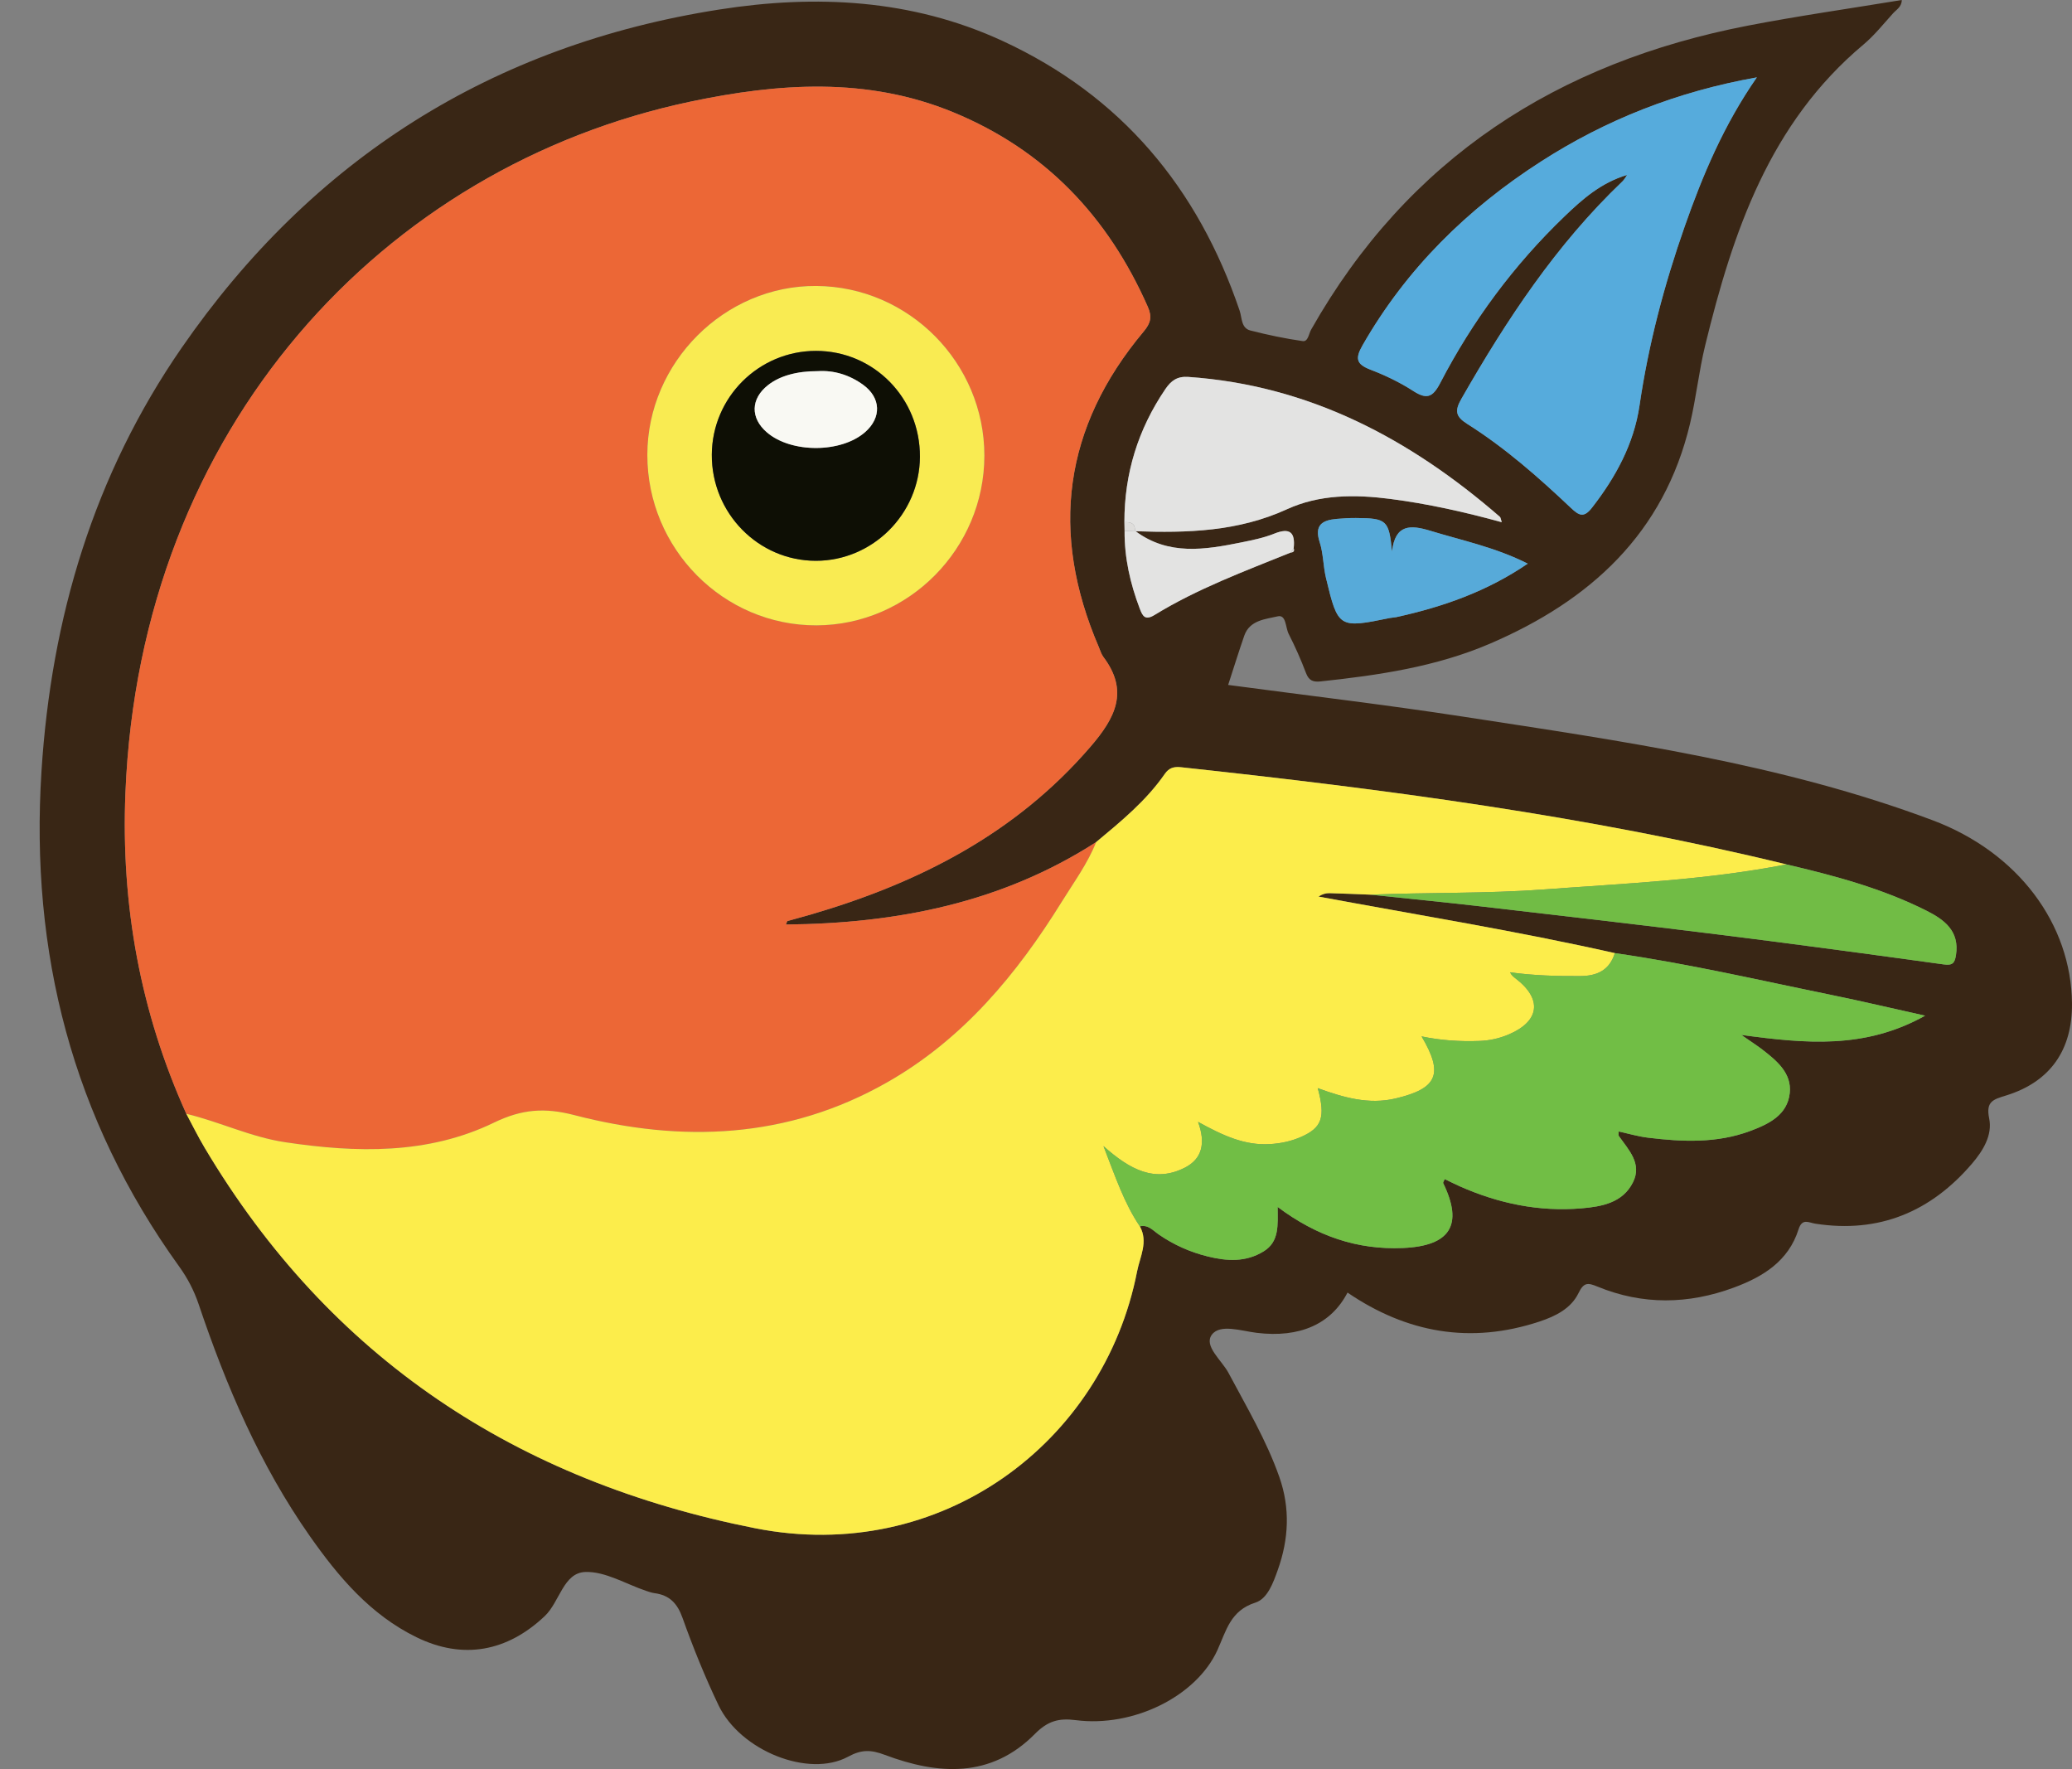 <?xml version="1.0" encoding="utf-8"?>
<!-- Generator: Adobe Illustrator 16.0.0, SVG Export Plug-In . SVG Version: 6.00 Build 0)  -->
<!DOCTYPE svg PUBLIC "-//W3C//DTD SVG 1.1//EN" "http://www.w3.org/Graphics/SVG/1.1/DTD/svg11.dtd">
<svg version="1.1" id="Layer_1" xmlns="http://www.w3.org/2000/svg" xmlns:xlink="http://www.w3.org/1999/xlink" x="0px" y="0px"
	 width="480.018px" height="409.757px" viewBox="0 0 480.018 409.757" enable-background="new 0 0 480.018 409.757"
	 xml:space="preserve">
<rect x="0" y="0" width="480.018" height="409.757" fill="#808080" stroke="none"/>
<g>
	<path fill-rule="evenodd" clip-rule="evenodd" fill="#392615" d="M284.525,158.647c18.238,2.44,36.396,4.567,54.452,7.348
		c36.741,5.658,73.639,10.836,108.705,23.981c19.893,7.457,32.161,24.066,32.333,42.446c0.101,10.748-5.016,18.156-15.258,21.316
		c-3.012,0.93-4.739,1.377-3.926,5.332c0.797,3.873-1.448,7.49-3.945,10.416c-9.557,11.193-21.569,16.244-36.354,13.945
		c-1.501-0.232-3.025-1.344-3.869,1.322c-2.324,7.344-8.212,10.977-14.982,13.48c-10.554,3.904-21.134,4.076-31.601-0.229
		c-2.228-0.916-3.16-1.031-4.401,1.527c-1.726,3.557-5.321,5.344-9.042,6.574c-15.949,5.273-30.72,2.652-44.459-6.713
		c-3.791,7.293-11.05,10.543-21.036,9.324c-3.608-0.439-8.486-2.129-10.392,0.426c-1.953,2.623,2.297,5.924,3.864,8.875
		c4.2,7.906,8.79,15.605,11.773,24.109c2.533,7.221,2.181,14.361-0.352,21.475c-1.075,3.021-2.384,6.709-5.213,7.607
		c-5.762,1.828-6.739,6.482-8.776,10.98c-4.864,10.738-19.519,17.965-32.833,16.238c-3.955-0.514-6.508,0.205-9.476,3.207
		c-10.153,10.27-22.39,9.484-34.721,4.848c-3.244-1.219-5.408-1.287-8.527,0.406c-9.149,4.969-24.986-1.365-30.04-11.932
		c-3.142-6.57-5.887-13.357-8.333-20.219c-1.209-3.391-3.035-5.268-6.5-5.723c-0.65-0.086-1.288-0.314-1.916-0.525
		c-4.711-1.576-9.468-4.547-14.113-4.379c-5.088,0.182-5.913,6.936-9.394,10.225c-8.689,8.211-18.918,10.174-29.733,4.877
		c-10.675-5.227-18.063-13.979-24.709-23.453c-11.543-16.455-19.345-34.73-25.728-53.66c-1.079-3.197-2.565-6.035-4.528-8.76
		C16.784,259.027,6.937,220.639,9.611,178.624c2.266-35.587,12.143-68.647,32.464-98.047c30.274-43.8,71.974-70.147,124.617-78.38
		C189-1.293,211.21-0.222,232.208,9.457c27.537,12.694,45.315,34.04,54.983,62.513c0.55,1.618,0.32,4.025,2.483,4.58
		c3.991,1.022,8.044,1.872,12.119,2.458c1.253,0.18,1.409-1.695,1.947-2.645c22.463-39.69,57.113-61.902,101.208-70.428
		C416.683,3.667,428.531,1.99,440.581,0c-0.006,1.596-1.237,2.224-2.001,3.067c-2.238,2.469-4.337,5.126-6.874,7.252
		c-21.753,18.224-30.254,43.406-36.663,69.66c-1.455,5.959-2.088,12.117-3.502,18.087c-6.041,25.512-23.154,41.059-46.359,51.02
		c-12.525,5.377-25.817,7.31-39.227,8.746c-1.725,0.185-2.722-0.167-3.391-1.933c-1.174-3.096-2.521-6.14-4.025-9.089
		c-0.745-1.459-0.547-4.52-2.529-4.052c-2.825,0.667-6.496,0.856-7.756,4.491C286.955,150.999,285.781,154.792,284.525,158.647z
		 M299.705,126.998c0.402-3.683-0.861-4.854-4.523-3.383c-2.422,0.973-5.046,1.501-7.62,2.023
		c-8.418,1.705-16.829,3.08-24.477-2.592c11.993,0.421,23.766,0.08,35.069-5.096c7.518-3.442,15.672-3.451,23.956-2.384
		c8.695,1.12,17.18,3.022,25.799,5.391c-0.225-0.665-0.234-1.079-0.445-1.261c-20.802-18.047-44.129-30.452-72.179-32.394
		c-2.543-0.176-3.967,0.852-5.294,2.802c-6.339,9.319-9.517,19.582-9.501,30.843c0.014,0.682,0.026,1.363,0.04,2.045
		c-0.043,6.221,1.308,12.164,3.506,17.953c0.674,1.775,1.242,2.846,3.454,1.489c9.916-6.08,20.791-10.11,31.518-14.445
		C299.648,127.946,299.952,127.666,299.705,126.998z M374.106,220.766c-22.733-5.125-45.745-8.84-68.657-13.098
		c0.916-0.605,1.744-0.811,2.566-0.79c3.165,0.077,6.327,0.227,9.49,0.349c8.56,0.904,17.128,1.737,25.678,2.727
		c18.617,2.155,37.236,4.299,55.834,6.617c17.111,2.135,34.2,4.45,51.282,6.809c2.053,0.283,2.554-0.303,2.843-2.17
		c0.862-5.58-2.742-8.209-6.832-10.268c-10.274-5.17-21.315-8.121-32.456-10.727c-46.137-11.247-93.086-17.417-140.213-22.499
		c-1.675-0.181-2.804,0.11-3.81,1.562c-4.319,6.229-10.133,10.979-15.893,15.774c-21.859,14.063-46.141,18.852-71.866,19.088
		c0.228-0.518,0.264-0.776,0.366-0.806c1.742-0.503,3.499-0.954,5.239-1.461c25.06-7.304,47.575-18.705,64.98-38.946
		c5.709-6.639,8.948-12.832,2.951-20.777c-0.489-0.647-0.714-1.498-1.044-2.262c-11.406-26.489-8.207-50.937,10.404-73.12
		c1.628-1.94,1.954-3.414,0.943-5.705c-9.204-20.867-23.813-36.306-45.077-45.061c-19.984-8.228-40.508-6.759-60.91-2.455
		C88.986,38.514,32.474,98.842,29.056,183.677c-1.043,25.895,3.425,50.673,14.107,74.308c1.401,2.607,2.707,5.271,4.218,7.813
		c29.048,48.867,72.402,77.27,127.551,88.178c43.079,8.521,80.773-19.842,88.493-59.494c0.657-3.375,2.638-6.83,0.64-10.43
		c1.935-0.457,3.054,0.965,4.396,1.891c3.452,2.383,7.206,4.061,11.291,5.074c4.501,1.115,8.857,1.381,13.011-1.18
		c3.626-2.234,3.259-6.027,3.227-10.277c9.101,6.803,18.492,9.965,29.039,9.508c10.96-0.475,14.024-5.352,9.318-15.016
		c-0.084-0.174,0.187-0.52,0.354-0.939c1.185,0.568,2.352,1.166,3.548,1.693c8.974,3.969,18.358,5.914,28.154,5.074
		c4.655-0.398,9.534-1.266,11.907-6.027c2.17-4.357-1.02-7.51-3.289-10.752c-0.131-0.186-0.017-0.543-0.017-1.018
		c2.278,0.492,4.501,1.152,6.771,1.43c7.97,0.973,15.93,1.332,23.651-1.535c4.337-1.609,8.668-3.703,9.206-8.814
		c0.485-4.604-3.02-7.488-6.377-10.074c-1.223-0.942-2.532-1.773-4.837-3.374c14.965,2.021,28.604,3.335,42.574-4.46
		c-8.038-1.785-14.78-3.383-21.565-4.77C407.69,227.064,391.039,223.186,374.106,220.766z M376.967,40.515
		c-0.367,0.508-0.667,1.087-1.113,1.513c-15.334,14.625-26.835,32.07-37.281,50.328c-1.587,2.774-1.398,4.104,1.342,5.834
		c8.754,5.528,16.514,12.356,24.012,19.452c1.922,1.819,3.017,2.361,4.9-0.061c5.502-7.072,9.701-14.784,11.003-23.672
		c2.075-14.179,5.721-27.932,10.446-41.408c4.184-11.931,9.077-23.566,16.734-34.581c-18.54,3.31-34.928,9.799-50.021,19.497
		c-17.059,10.961-31.161,24.811-41.32,42.546c-1.799,3.139-1.415,4.419,1.875,5.682c3.395,1.304,6.746,2.906,9.795,4.875
		c3.108,2.007,4.529,1.636,6.304-1.78c7.484-14.417,17.072-27.354,28.806-38.622C366.596,46.134,370.929,42.31,376.967,40.515z
		 M322.485,127.744c-0.713-7.253-1.189-7.713-8.353-7.76c-1.496-0.01-2.996,0.075-4.486,0.207c-3.315,0.293-5.199,1.436-3.922,5.37
		c0.86,2.65,0.81,5.582,1.466,8.315c2.794,11.625,2.966,11.695,14.82,9.263c0.487-0.1,0.996-0.095,1.481-0.202
		c10.739-2.356,20.975-5.92,30.436-12.383c-7.45-3.767-15.104-5.336-22.535-7.603C326.778,121.542,323.22,121.376,322.485,127.744z"
		/>
	<path fill-rule="evenodd" clip-rule="evenodd" fill="#EC6736" d="M43.163,257.984c-10.682-23.635-15.151-48.413-14.107-74.308
		C32.474,98.842,88.986,38.514,159.928,23.549c20.401-4.304,40.925-5.773,60.91,2.455c21.263,8.754,35.873,24.193,45.077,45.061
		c1.011,2.291,0.685,3.765-0.943,5.705c-18.611,22.183-21.811,46.63-10.404,73.12c0.33,0.764,0.555,1.614,1.044,2.262
		c5.997,7.946,2.758,14.139-2.951,20.777c-17.405,20.241-39.921,31.642-64.98,38.946c-1.74,0.507-3.497,0.958-5.239,1.461
		c-0.103,0.029-0.139,0.288-0.366,0.806c25.726-0.236,50.007-5.025,71.867-19.089c-1.972,4.976-5.144,9.276-7.932,13.774
		c-10.466,16.889-22.962,31.918-40.528,41.897c-23.004,13.067-47.482,14.036-72.466,7.554c-6.763-1.754-12.063-1.408-18.58,1.75
		c-15.304,7.42-31.85,7.02-48.391,4.537C58.103,263.373,50.887,259.834,43.163,257.984z M149.969,105.335
		c-0.03,21.78,17.64,39.59,39.199,39.511c21.349-0.078,38.877-17.8,38.88-39.311c0.003-21.492-17.493-39.151-38.936-39.299
		C167.871,66.09,149.999,83.942,149.969,105.335z"/>
	<path fill-rule="evenodd" clip-rule="evenodd" fill="#FCED4B" d="M43.163,257.984c7.724,1.85,14.939,5.389,22.88,6.58
		c16.541,2.482,33.087,2.883,48.391-4.537c6.517-3.158,11.817-3.504,18.58-1.75c24.984,6.482,49.462,5.514,72.466-7.554
		c17.566-9.979,30.062-25.009,40.528-41.897c2.788-4.499,5.96-8.798,7.932-13.774c5.759-4.794,11.572-9.544,15.892-15.774
		c1.006-1.452,2.135-1.742,3.81-1.562c47.127,5.081,94.076,11.252,140.213,22.499c-18.536,3.629-37.359,4.406-56.13,5.799
		c-13.398,0.994-26.817,0.664-40.219,1.213c-3.163-0.122-6.325-0.271-9.49-0.349c-0.822-0.021-1.65,0.185-2.566,0.79
		c22.912,4.258,45.924,7.973,68.657,13.098c-1.223,3.941-4.075,5.289-7.991,5.316c-5.417,0.037-10.813-0.123-16.286-0.869
		c0.369,0.742,0.864,1.096,1.348,1.467c6.186,4.752,5.523,9.891-1.703,12.945c-2.149,0.908-4.399,1.404-6.77,1.488
		c-4.411,0.158-8.789-0.102-13.373-1.06c5.188,8.744,3.653,12.089-6.029,14.38c-6.221,1.471-12.041-0.215-18.021-2.39
		c1.839,6.749,0.98,9.163-3.868,11.296c-2.286,1.006-4.688,1.516-7.227,1.666c-5.816,0.348-10.846-1.953-16.64-5.158
		c1.863,5.021,0.87,8.611-3.037,10.604c-6.925,3.533-12.693,0.535-18.871-4.986c2.792,7.184,4.807,13.234,8.427,18.586
		c1.998,3.6,0.018,7.055-0.64,10.43c-7.72,39.652-45.414,68.016-88.493,59.494c-55.149-10.908-98.503-39.311-127.551-88.178
		C45.87,263.256,44.564,260.592,43.163,257.984z"/>
	<path fill-rule="evenodd" clip-rule="evenodd" fill="#71BE45" d="M264.065,284.051c-3.62-5.352-5.635-11.402-8.427-18.586
		c6.178,5.521,11.946,8.52,18.871,4.986c3.907-1.992,4.9-5.582,3.037-10.604c5.794,3.205,10.823,5.506,16.64,5.158
		c2.539-0.15,4.94-0.66,7.227-1.666c4.849-2.133,5.707-4.547,3.868-11.296c5.979,2.175,11.8,3.86,18.021,2.39
		c9.683-2.291,11.217-5.636,6.029-14.38c4.584,0.958,8.962,1.218,13.373,1.06c2.37-0.084,4.62-0.58,6.77-1.488
		c7.227-3.055,7.889-8.193,1.703-12.945c-0.483-0.371-0.979-0.725-1.348-1.467c5.473,0.746,10.869,0.906,16.286,0.869
		c3.916-0.027,6.769-1.375,7.991-5.316c16.933,2.42,33.584,6.299,50.322,9.719c6.785,1.387,13.527,2.984,21.565,4.77
		c-13.971,7.795-27.609,6.48-42.574,4.46c2.305,1.601,3.614,2.432,4.837,3.374c3.357,2.586,6.862,5.471,6.377,10.074
		c-0.538,5.111-4.869,7.205-9.206,8.814c-7.722,2.867-15.682,2.508-23.651,1.535c-2.27-0.277-4.492-0.938-6.771-1.43
		c0,0.475-0.114,0.832,0.017,1.018c2.27,3.242,5.459,6.395,3.289,10.752c-2.373,4.762-7.252,5.629-11.907,6.027
		c-9.796,0.84-19.181-1.105-28.154-5.074c-1.196-0.527-2.363-1.125-3.548-1.693c-0.168,0.42-0.438,0.766-0.354,0.939
		c4.706,9.664,1.642,14.541-9.318,15.016c-10.547,0.457-19.938-2.705-29.039-9.508c0.032,4.25,0.399,8.043-3.227,10.277
		c-4.153,2.561-8.51,2.295-13.011,1.18c-4.085-1.014-7.839-2.691-11.291-5.074C267.119,285.016,266,283.594,264.065,284.051z"/>
	<path fill-rule="evenodd" clip-rule="evenodd" fill="#56ABDC" d="M376.967,40.515c-6.038,1.795-10.371,5.62-14.52,9.604
		c-11.733,11.268-21.321,24.204-28.806,38.622c-1.774,3.416-3.195,3.788-6.304,1.78c-3.049-1.969-6.4-3.571-9.795-4.875
		c-3.29-1.263-3.674-2.543-1.875-5.682c10.159-17.735,24.262-31.585,41.32-42.546c15.094-9.698,31.481-16.187,50.021-19.497
		c-7.657,11.015-12.551,22.649-16.734,34.581c-4.726,13.476-8.371,27.229-10.446,41.408c-1.302,8.888-5.501,16.6-11.003,23.672
		c-1.884,2.421-2.979,1.88-4.9,0.061c-7.498-7.096-15.258-13.923-24.012-19.452c-2.74-1.73-2.929-3.06-1.342-5.834
		c10.446-18.258,21.947-35.702,37.281-50.328C376.3,41.602,376.6,41.022,376.967,40.515z"/>
	<path fill-rule="evenodd" clip-rule="evenodd" fill="#E3E3E2" d="M260.49,120.948c-0.016-11.261,3.162-21.524,9.501-30.843
		c1.327-1.95,2.751-2.979,5.294-2.802c28.05,1.942,51.377,14.346,72.179,32.394c0.211,0.183,0.221,0.597,0.445,1.261
		c-8.619-2.369-17.104-4.271-25.799-5.391c-8.284-1.067-16.438-1.059-23.956,2.384c-11.304,5.176-23.076,5.517-35.069,5.096
		l-0.157-0.144C263.003,121.144,261.862,120.901,260.49,120.948z"/>
	<path fill-rule="evenodd" clip-rule="evenodd" fill="#71BC45" d="M317.506,207.227c13.401-0.549,26.82-0.219,40.219-1.213
		c18.771-1.393,37.594-2.17,56.13-5.799c11.141,2.606,22.182,5.557,32.456,10.727c4.09,2.059,7.694,4.688,6.832,10.268
		c-0.289,1.867-0.79,2.453-2.843,2.17c-17.082-2.358-34.171-4.674-51.282-6.809c-18.598-2.318-37.217-4.462-55.834-6.617
		C334.634,208.964,326.065,208.131,317.506,207.227z"/>
	<path fill-rule="evenodd" clip-rule="evenodd" fill="#57AAD9" d="M322.485,127.744c0.734-6.367,4.293-6.201,8.907-4.793
		c7.431,2.267,15.085,3.836,22.535,7.603c-9.461,6.462-19.696,10.027-30.436,12.383c-0.485,0.106-0.994,0.102-1.481,0.202
		c-11.854,2.433-12.026,2.362-14.82-9.263c-0.656-2.733-0.605-5.665-1.466-8.315c-1.277-3.934,0.606-5.076,3.922-5.37
		c1.49-0.132,2.99-0.217,4.486-0.207C321.296,120.031,321.772,120.491,322.485,127.744z"/>
	<path fill-rule="evenodd" clip-rule="evenodd" fill="#E3E3E2" d="M263.085,123.046c7.647,5.672,16.059,4.297,24.477,2.592
		c2.574-0.522,5.198-1.05,7.62-2.023c3.662-1.471,4.926-0.3,4.523,3.383c-0.232,0.331-0.465,0.662-0.697,0.992
		c-10.727,4.335-21.602,8.365-31.518,14.445c-2.212,1.356-2.78,0.286-3.454-1.489c-2.198-5.789-3.549-11.732-3.506-17.953
		c0.8-0.03,1.599-0.06,2.397-0.09L263.085,123.046z"/>
	<path fill-rule="evenodd" clip-rule="evenodd" fill="#DEDDDB" d="M262.928,122.902c-0.799,0.03-1.598,0.06-2.397,0.09
		c-0.014-0.682-0.026-1.363-0.04-2.045C261.862,120.901,263.003,121.144,262.928,122.902z"/>
	<path fill-rule="evenodd" clip-rule="evenodd" fill="#DEDDDB" d="M299.008,127.99c0.232-0.331,0.465-0.662,0.697-0.992
		C299.952,127.666,299.648,127.946,299.008,127.99z"/>
	<path fill-rule="evenodd" clip-rule="evenodd" fill="#F9EB52" d="M149.969,105.335c0.03-21.394,17.901-39.246,39.143-39.099
		c21.443,0.148,38.939,17.807,38.936,39.299c-0.003,21.511-17.531,39.233-38.88,39.311
		C167.609,144.926,149.939,127.115,149.969,105.335z M213.118,105.824c0.069-13.61-10.678-24.559-24.097-24.551
		c-13.254,0.008-24.042,10.762-24.116,24.04c-0.075,13.527,10.757,24.574,24.103,24.581
		C202.165,129.9,213.051,119.032,213.118,105.824z"/>
	<path fill-rule="evenodd" clip-rule="evenodd" fill="#0E0F05" d="M213.118,105.824c-0.067,13.208-10.953,24.076-24.11,24.069
		c-13.345-0.006-24.178-11.054-24.103-24.581c0.074-13.277,10.862-24.031,24.116-24.04
		C202.44,81.265,213.187,92.214,213.118,105.824z M189.452,85.968c-4.874-0.017-8.813,1.108-11.5,3.212
		c-4.053,3.173-4.166,7.637-0.276,10.973c5.651,4.847,17.205,4.808,22.759-0.077c3.807-3.348,3.675-7.929-0.463-10.941
		C196.796,86.825,193.175,85.733,189.452,85.968z"/>
	<path fill-rule="evenodd" clip-rule="evenodd" fill="#F9F9F3" d="M189.452,85.968c3.723-0.235,7.344,0.856,10.519,3.167
		c4.139,3.012,4.27,7.593,0.463,10.941c-5.554,4.885-17.108,4.924-22.759,0.077c-3.889-3.336-3.777-7.8,0.276-10.973
		C180.639,87.076,184.578,85.952,189.452,85.968z"/>
</g>
</svg>
